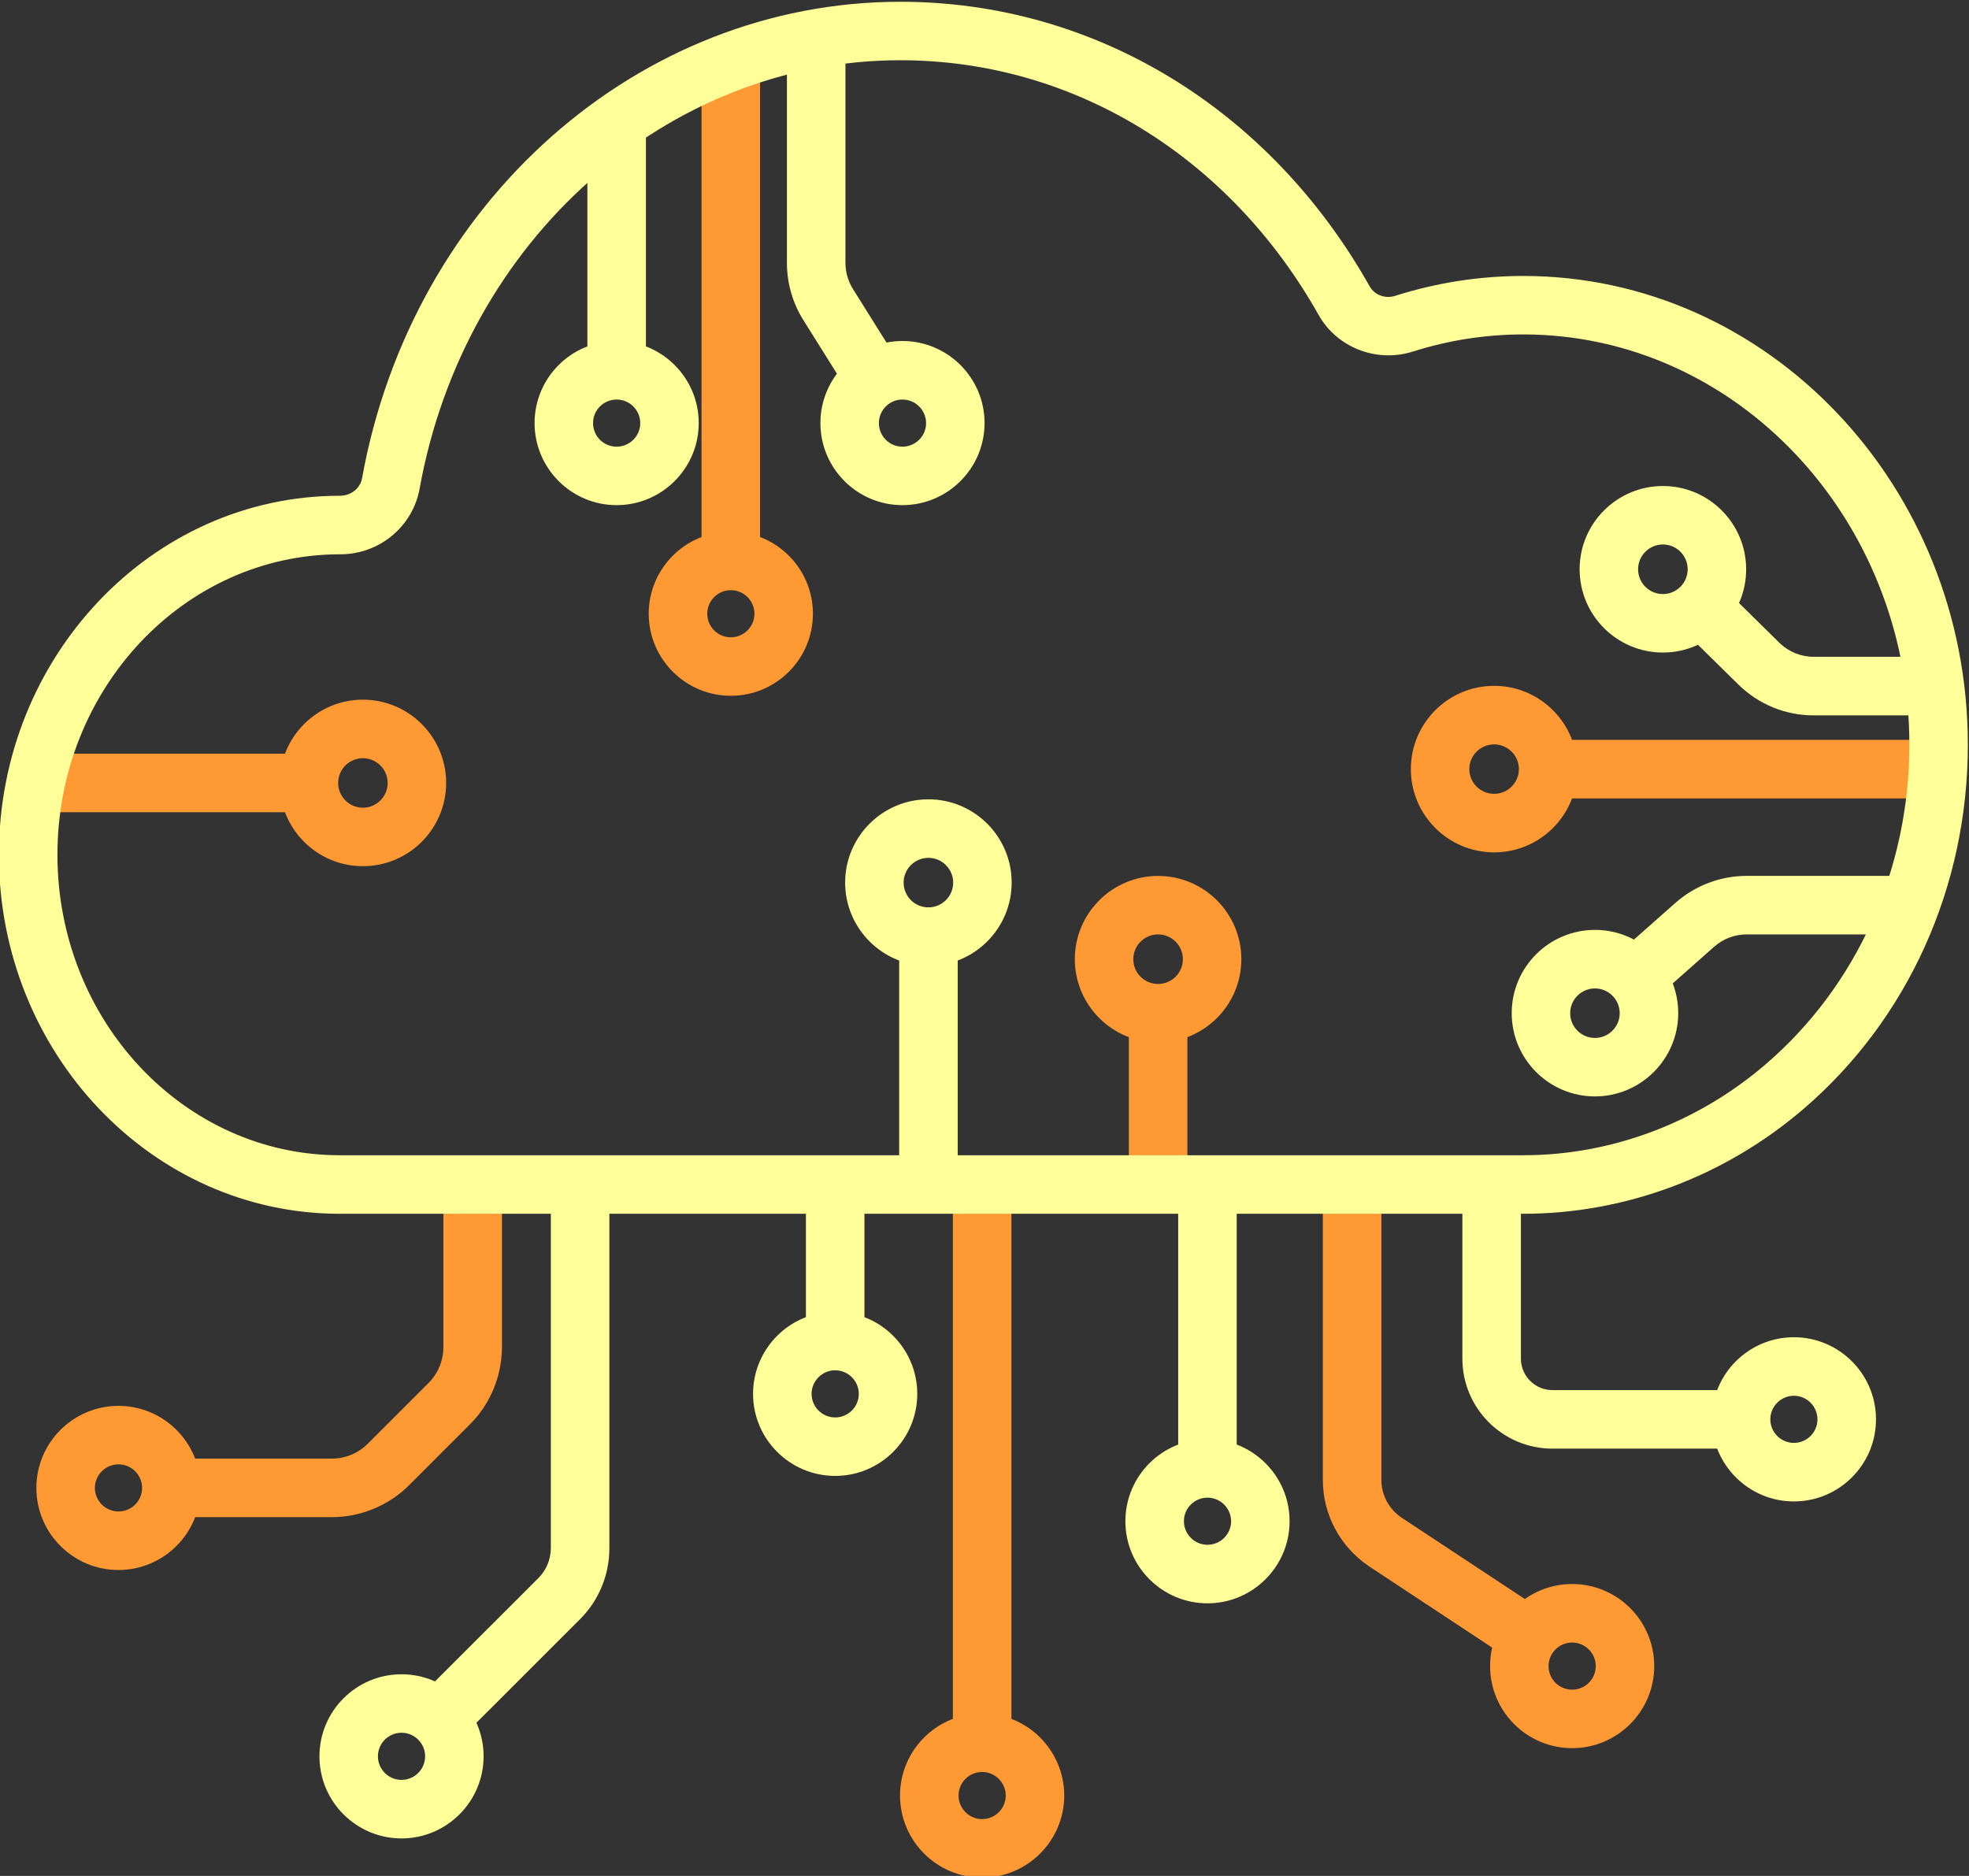 <?xml version="1.0" encoding="utf-8"?>
<!-- Generator: Adobe Illustrator 23.0.1, SVG Export Plug-In . SVG Version: 6.00 Build 0)  -->
<svg version="1.1" id="Layer_1" xmlns="http://www.w3.org/2000/svg" xmlns:xlink="http://www.w3.org/1999/xlink" x="0px" y="0px"
	 width="323.28px" height="308px" viewBox="0 0 323.28 308" style="enable-background:new 0 0 323.28 308;" xml:space="preserve">
<rect x="0" y="0" width="323.28" height="308" fill="#333333" stroke="none"/>
<style type="text/css">
	.st0{fill:#ffff99;}
	.st1{fill:#ff9933;}
</style>
<g>
	<g>
		<g>
			<path class="st0" d="M101.24,82.94c-7.43,0-13.47-6.04-13.47-13.48c0-7.43,6.04-13.47,13.47-13.47c7.43,0,13.48,6.04,13.48,13.47
				C114.72,76.89,108.67,82.94,101.24,82.94z M101.24,65.6c-2.13,0-3.87,1.73-3.87,3.87s1.73,3.87,3.87,3.87
				c2.14,0,3.88-1.74,3.88-3.87S103.38,65.6,101.24,65.6z"/>
		</g>
	</g>
	<g>
		<g>
			<rect x="96.44" y="20.03" class="st0" width="9.61" height="40.76"/>
		</g>
	</g>
	<g>
		<g>
			<path class="st1" d="M59.58,142.22c-7.54,0-13.66-6.13-13.66-13.67c0-7.54,6.13-13.67,13.66-13.67c7.54,0,13.67,6.13,13.67,13.67
				C73.25,136.09,67.12,142.22,59.58,142.22z M59.58,124.49c-2.24,0-4.06,1.82-4.06,4.06c0,2.24,1.82,4.07,4.06,4.07
				c2.24,0,4.07-1.82,4.07-4.07C63.65,126.31,61.82,124.49,59.58,124.49z"/>
		</g>
	</g>
	<g>
		<g>
			<path class="st0" d="M273.02,107.14c-7.54,0-13.67-6.13-13.67-13.67c0-7.54,6.13-13.67,13.67-13.67
				c7.54,0,13.67,6.13,13.67,13.67C286.7,101,280.56,107.14,273.02,107.14z M273.02,89.4c-2.24,0-4.07,1.82-4.07,4.07
				c0,2.24,1.82,4.07,4.07,4.07c2.24,0,4.07-1.82,4.07-4.07C277.09,91.22,275.27,89.4,273.02,89.4z"/>
		</g>
	</g>
	<g>
		<g>
			<path class="st0" d="M152.43,158.58c-7.54,0-13.67-6.13-13.67-13.67c0-7.54,6.13-13.67,13.67-13.67s13.67,6.13,13.67,13.67
				C166.1,152.45,159.97,158.58,152.43,158.58z M152.43,140.85c-2.24,0-4.07,1.82-4.07,4.07c0,2.24,1.82,4.06,4.07,4.06
				s4.07-1.82,4.07-4.06C156.49,142.67,154.67,140.85,152.43,140.85z"/>
		</g>
	</g>
	<g>
		<g>
			<path class="st1" d="M245.31,139.95c-7.54,0-13.67-6.13-13.67-13.67c0-7.54,6.13-13.67,13.67-13.67s13.67,6.13,13.67,13.67
				C258.99,133.82,252.85,139.95,245.31,139.95z M245.31,122.22c-2.24,0-4.07,1.82-4.07,4.06c0,2.24,1.82,4.06,4.07,4.06
				s4.07-1.82,4.07-4.06C249.38,124.04,247.55,122.22,245.31,122.22z"/>
		</g>
	</g>
	<g>
		<g>
			<path class="st0" d="M139.49,64.67l-7.59-12.11c-1.77-2.83-2.7-6.08-2.7-9.4V6.3h9.61v36.87c0,1.51,0.43,3,1.24,4.3l7.59,12.11
				L139.49,64.67z"/>
		</g>
	</g>
	<g>
		<g>
			<path class="st0" d="M148.17,82.94c-7.43,0-13.47-6.04-13.47-13.48c0-7.43,6.04-13.47,13.47-13.47c7.43,0,13.48,6.04,13.48,13.47
				C161.65,76.89,155.6,82.94,148.17,82.94z M148.17,65.6c-2.13,0-3.87,1.73-3.87,3.87s1.73,3.87,3.87,3.87
				c2.14,0,3.88-1.74,3.88-3.87S150.31,65.6,148.17,65.6z"/>
		</g>
	</g>
	<g>
		<g>
			<rect x="5.85" y="123.75" class="st1" width="44.87" height="9.61"/>
		</g>
	</g>
	<g>
		<g>
			<rect x="115.18" y="10.46" class="st1" width="9.61" height="81.63"/>
		</g>
	</g>
	<g>
		<g>
			<path class="st1" d="M119.99,114.24c-7.43,0-13.48-6.04-13.48-13.48c0-7.43,6.05-13.47,13.48-13.47s13.48,6.04,13.48,13.47
				C133.47,108.2,127.43,114.24,119.99,114.24z M119.99,96.9c-2.13,0-3.87,1.73-3.87,3.87s1.74,3.87,3.87,3.87
				c2.14,0,3.88-1.74,3.88-3.87S122.13,96.9,119.99,96.9z"/>
		</g>
	</g>
	<g>
		<path class="st0" d="M317.68,117.46H297.8c-4.67,0-9.08-1.81-12.41-5.09l-9.42-9.27l6.74-6.85l9.42,9.27
			c1.52,1.5,3.54,2.32,5.67,2.32h19.89V117.46z"/>
	</g>
	<g>
		<g>
			<rect x="254.18" y="121.48" class="st1" width="64.01" height="9.61"/>
		</g>
	</g>
	<g>
		<g>
			<rect x="147.63" y="153.78" class="st0" width="9.61" height="40.71"/>
		</g>
	</g>
	<g>
		<g>
			<path class="st1" d="M190.14,171.16c-7.54,0-13.67-6.13-13.67-13.67s6.13-13.67,13.67-13.67s13.67,6.13,13.67,13.67
				S197.68,171.16,190.14,171.16z M190.14,153.42c-2.24,0-4.07,1.82-4.07,4.07s1.82,4.07,4.07,4.07s4.07-1.82,4.07-4.07
				S192.38,153.42,190.14,153.42z"/>
		</g>
	</g>
	<g>
		<g>
			<rect x="185.34" y="166.35" class="st1" width="9.61" height="28.14"/>
		</g>
	</g>
	<g>
		<g>
			<path class="st0" d="M261.87,180.02c-7.54,0-13.67-6.13-13.67-13.67c0-7.54,6.13-13.67,13.67-13.67
				c7.54,0,13.67,6.13,13.67,13.67C275.53,173.89,269.4,180.02,261.87,180.02z M261.87,162.29c-2.24,0-4.07,1.82-4.07,4.07
				c0,2.24,1.82,4.06,4.07,4.06c2.24,0,4.06-1.82,4.06-4.06C265.93,164.11,264.1,162.29,261.87,162.29z"/>
		</g>
	</g>
	<g>
		<g>
			<path class="st0" d="M271.69,164.07l-6.37-7.19l9.74-8.62c3.25-2.87,7.41-4.45,11.72-4.45h26.84v9.61h-26.84
				c-1.97,0-3.87,0.72-5.36,2.04L271.69,164.07z"/>
		</g>
	</g>
	<g>
		<g>
			<rect x="132.32" y="194.49" class="st0" width="9.61" height="25.69"/>
		</g>
	</g>
	<g>
		<g>
			<path class="st0" d="M137.12,242.33c-7.43,0-13.48-6.04-13.48-13.47c0-7.43,6.04-13.48,13.48-13.48
				c7.43,0,13.48,6.04,13.48,13.48C150.6,236.29,144.56,242.33,137.12,242.33z M137.12,224.99c-2.13,0-3.87,1.74-3.87,3.87
				c0,2.13,1.74,3.87,3.87,3.87c2.14,0,3.88-1.73,3.88-3.87C141,226.73,139.26,224.99,137.12,224.99z"/>
		</g>
	</g>
	<g>
		<g>
			<rect x="193.44" y="194.49" class="st0" width="9.61" height="46.61"/>
		</g>
	</g>
	<g>
		<g>
			<path class="st0" d="M198.25,263.25c-7.43,0-13.48-6.04-13.48-13.48c0-7.43,6.04-13.47,13.48-13.47
				c7.43,0,13.48,6.04,13.48,13.47C211.73,257.2,205.68,263.25,198.25,263.25z M198.25,245.9c-2.13,0-3.87,1.73-3.87,3.87
				c0,2.13,1.74,3.87,3.87,3.87c2.14,0,3.88-1.74,3.88-3.87C202.12,247.64,200.38,245.9,198.25,245.9z"/>
		</g>
	</g>
	<g>
		<g>
			<rect x="156.45" y="194.49" class="st1" width="9.61" height="91.65"/>
		</g>
	</g>
	<g>
		<g>
			<path class="st1" d="M161.25,308.29c-7.43,0-13.48-6.04-13.48-13.48c0-7.43,6.04-13.47,13.48-13.47
				c7.43,0,13.48,6.04,13.48,13.47C174.73,302.24,168.68,308.29,161.25,308.29z M161.25,290.94c-2.13,0-3.87,1.73-3.87,3.87
				c0,2.13,1.74,3.87,3.87,3.87c2.14,0,3.88-1.74,3.88-3.87C165.12,292.68,163.38,290.94,161.25,290.94z"/>
		</g>
	</g>
	<g>
		<g>
			<path class="st1" d="M54.5,249.1H28.13v-9.61H54.5c2.19,0,4.32-0.88,5.86-2.42l10.02-10.02c1.54-1.54,2.42-3.67,2.42-5.86v-26.71
				h9.61v26.71c0,4.72-1.91,9.34-5.24,12.66l-10.01,10.01C63.83,247.19,59.22,249.1,54.5,249.1z"/>
		</g>
	</g>
	<g>
		<path class="st0" d="M294.53,246.52c-7.43,0-13.48-6.04-13.48-13.48c0-7.43,6.04-13.48,13.48-13.48c7.43,0,13.48,6.05,13.48,13.48
			C308.01,240.48,301.96,246.52,294.53,246.52z M294.53,229.17c-2.13,0-3.87,1.74-3.87,3.87c0,2.13,1.74,3.87,3.87,3.87
			c2.14,0,3.87-1.74,3.87-3.87C298.4,230.91,296.66,229.17,294.53,229.17z"/>
	</g>
	<g>
		<g>
			<path class="st1" d="M248.29,272.7l-23.55-15.55c-4.74-3.21-7.55-8.5-7.55-14.17v-48.5h9.61v48.5c0,2.48,1.23,4.79,3.28,6.18
				l23.51,15.52L248.29,272.7z"/>
		</g>
	</g>
	<g>
		<g>
			<path class="st1" d="M258.12,287.03c-7.43,0-13.47-6.04-13.47-13.48c0-7.43,6.04-13.47,13.47-13.47
				c7.43,0,13.48,6.04,13.48,13.47C271.6,280.98,265.56,287.03,258.12,287.03z M258.12,269.69c-2.13,0-3.87,1.73-3.87,3.87
				s1.73,3.87,3.87,3.87c2.14,0,3.88-1.74,3.88-3.87S260.26,269.69,258.12,269.69z"/>
		</g>
	</g>
	<g>
		<g>
			<path class="st0" d="M285.86,237.85h-30.99c-8.15,0-14.77-6.63-14.77-14.78v-28.59h9.61v28.59c0,2.85,2.32,5.17,5.16,5.17h30.99
				V237.85z"/>
		</g>
	</g>
	<g>
		<g>
			<path class="st1" d="M19.45,257.78c-7.43,0-13.48-6.04-13.48-13.47c0-7.43,6.04-13.48,13.48-13.48c7.43,0,13.48,6.04,13.48,13.48
				C32.93,251.73,26.88,257.78,19.45,257.78z M19.45,240.43c-2.13,0-3.87,1.74-3.87,3.87c0,2.13,1.74,3.87,3.87,3.87
				c2.14,0,3.88-1.73,3.88-3.87C23.33,242.17,21.59,240.43,19.45,240.43z"/>
		</g>
	</g>
	<g>
		<g>
			<path class="st0" d="M75.45,285.63l-6.79-6.8l19.76-19.75c1.28-1.28,2.02-3.07,2.02-4.9v-59.7h9.61v59.7
				c0,4.42-1.72,8.58-4.84,11.7L75.45,285.63z"/>
		</g>
	</g>
	<g>
		<g>
			<path class="st0" d="M65.92,301.85c-7.43,0-13.47-6.04-13.47-13.48c0-7.43,6.04-13.47,13.47-13.47c7.43,0,13.48,6.04,13.48,13.47
				C79.4,295.8,73.35,301.85,65.92,301.85z M65.92,284.5c-2.13,0-3.87,1.73-3.87,3.87s1.73,3.87,3.87,3.87
				c2.14,0,3.88-1.74,3.88-3.87S68.06,284.5,65.92,284.5z"/>
		</g>
	</g>
	<g>
		<g>
			<path class="st0" d="M250.1,199.29H55.77c-30.85,0-55.95-26.44-55.95-58.94c0-32.5,25.1-58.95,55.95-58.95c0,0,0,0,0.01,0
				c1.86,0,3.37-1.22,3.67-2.9c8.19-45.32,45.35-78.21,88.37-78.21c31.78,0,60.58,17.47,77.06,46.73c0.8,1.42,2.56,2.08,4.19,1.55
				c6.81-2.16,13.89-3.26,21.03-3.26c40.25,0,72.99,34.54,72.99,76.99c0,23.3-9.85,45.1-27.02,59.81
				C283.14,193.19,266.82,199.29,250.1,199.29z M55.84,91.01c-25.62,0-46.41,22.13-46.41,49.34c0,27.2,20.79,49.33,46.34,49.33
				H250.1c14.42,0,28.53-5.28,39.73-14.88c15.04-12.88,23.66-32.02,23.66-52.51c0-37.15-28.44-67.38-63.39-67.38
				c-6.16,0-12.25,0.95-18.12,2.81c-5.93,1.89-12.45-0.63-15.47-5.99c-14.76-26.2-40.43-41.84-68.69-41.84
				c-38.37,0-71.56,29.57-78.92,70.31c-1.12,6.26-6.6,10.81-13.04,10.81C55.85,91.01,55.85,91.01,55.84,91.01z"/>
		</g>
	</g>
</g>
</svg>

